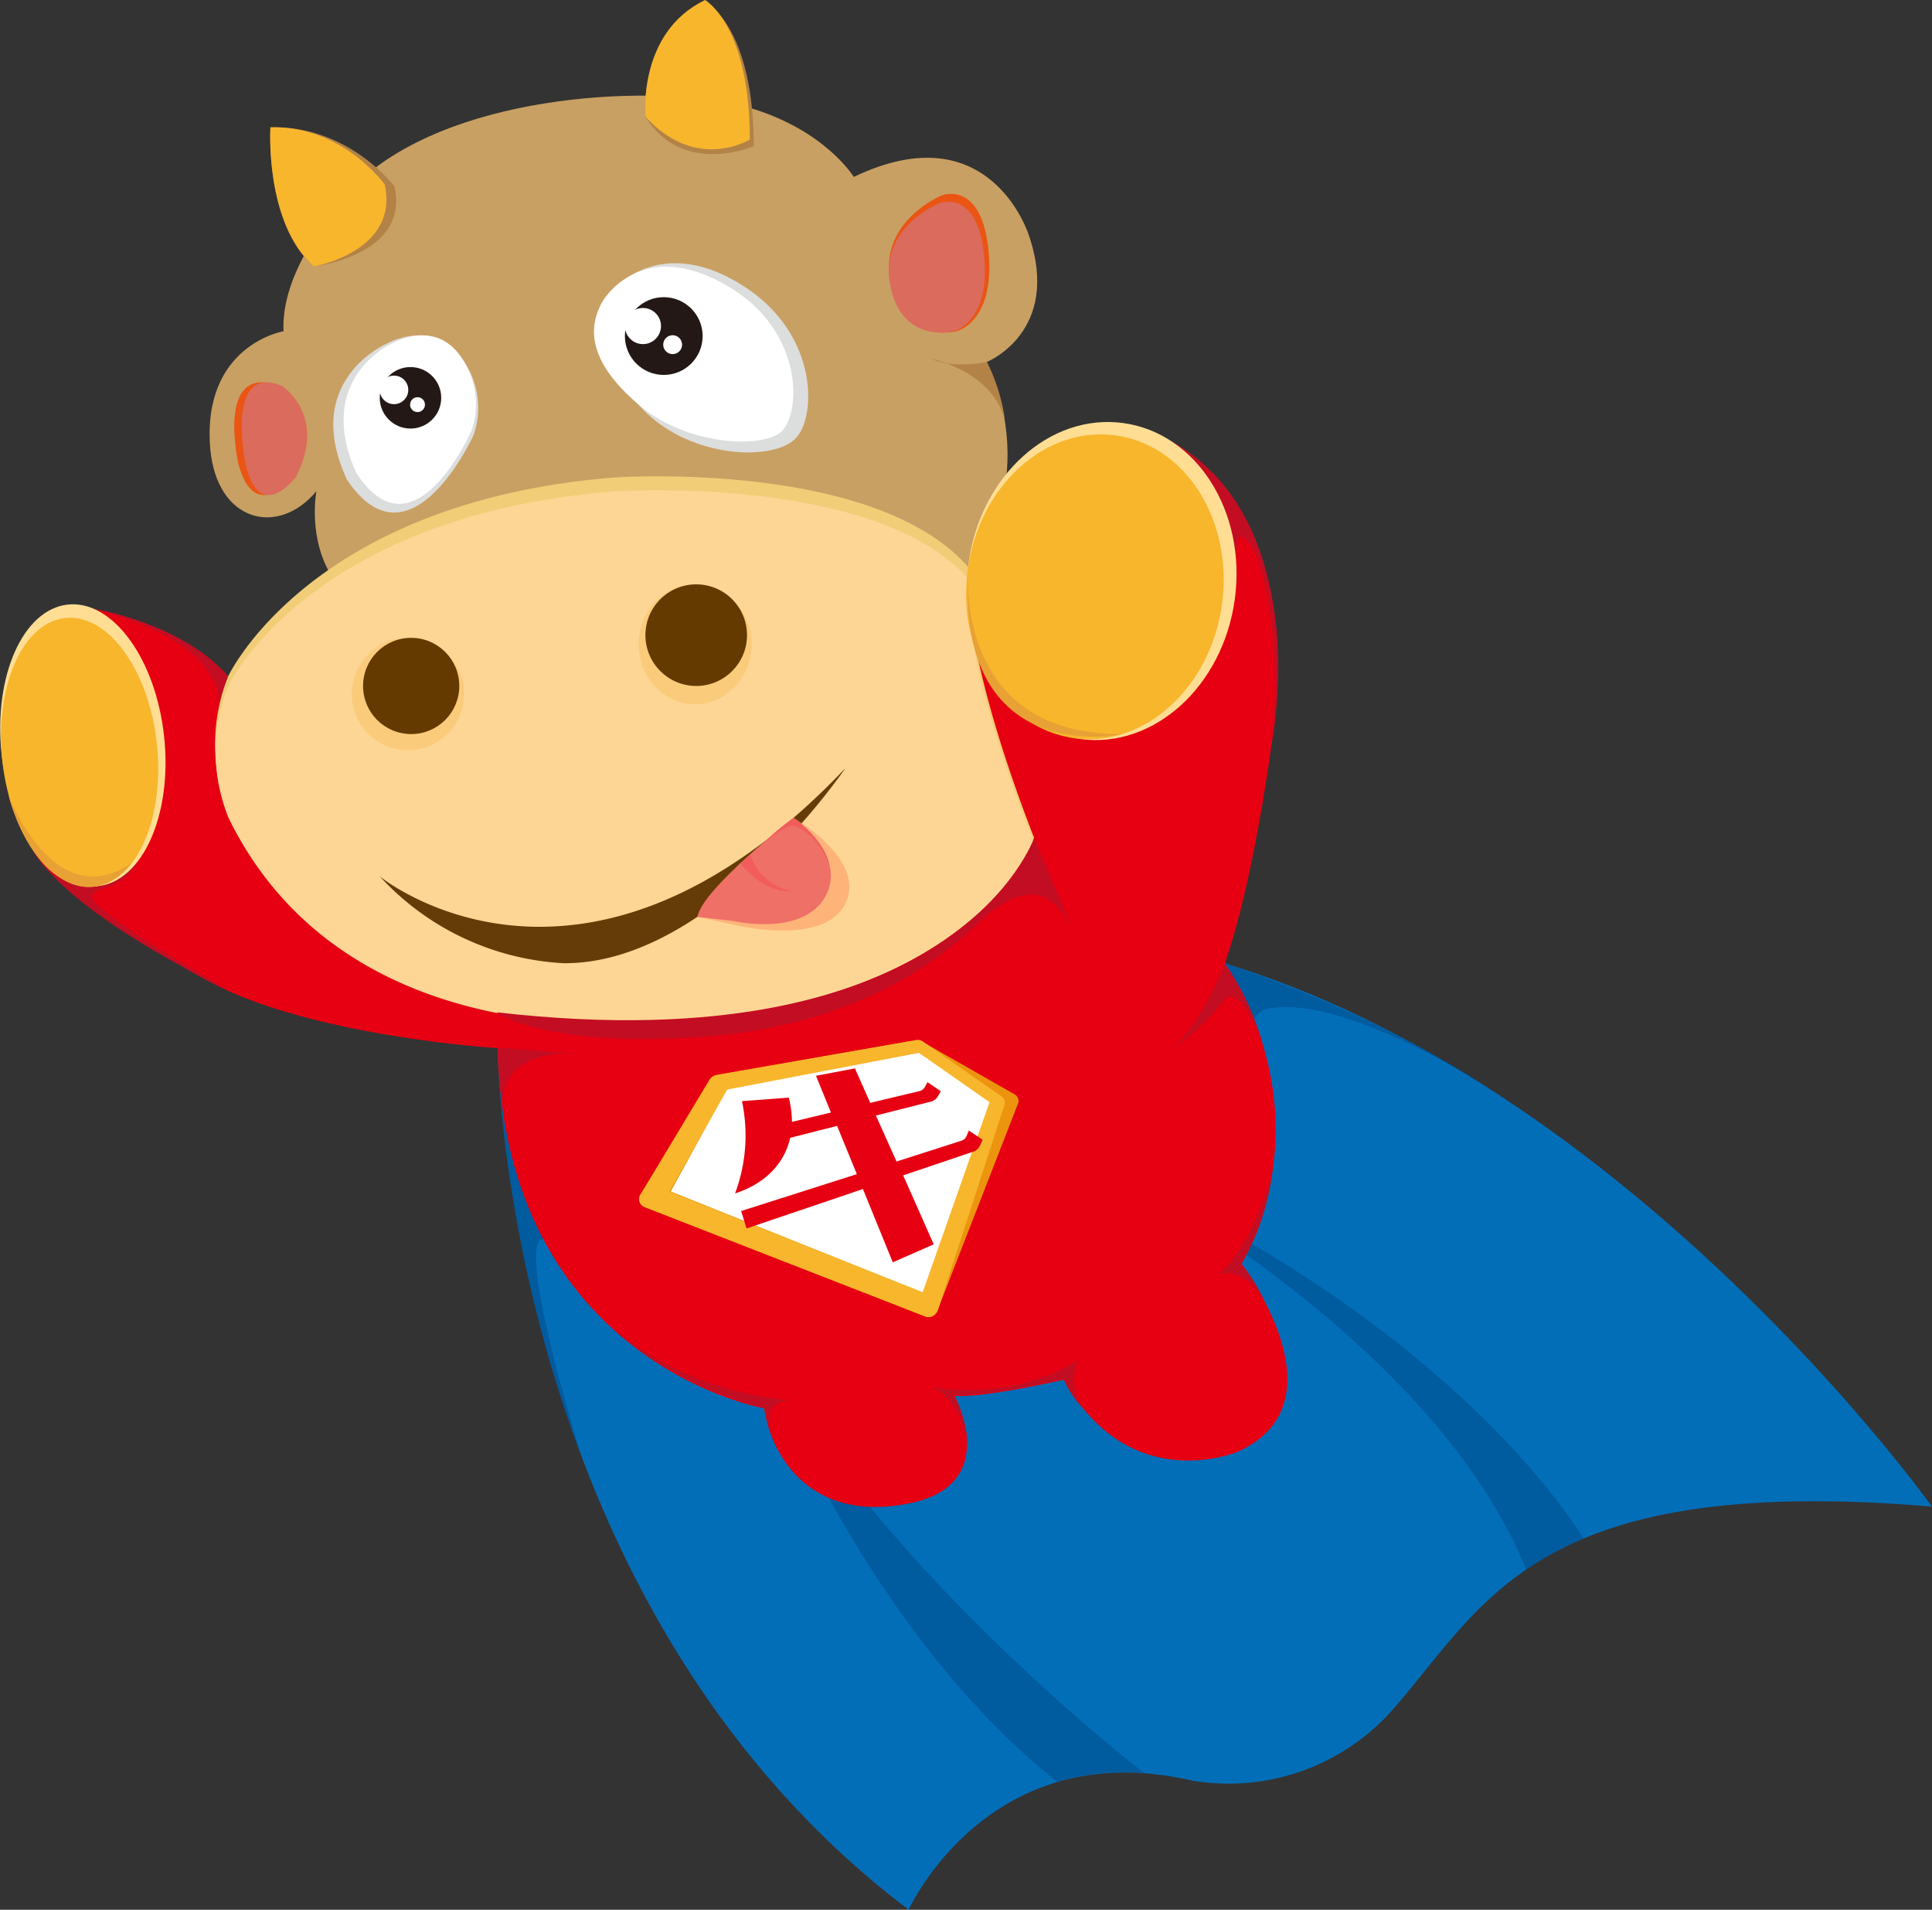<svg id="图层_1" data-name="图层 1" xmlns="http://www.w3.org/2000/svg" viewBox="0 0 280.33 277.04"><rect x="0" y="0" width="280.33" height="277.04" fill="#333333" stroke="none"/><defs><style>.cls-1{fill:#036eb8;}.cls-2{fill:#004986;}.cls-13,.cls-2{opacity:0.5;}.cls-3{fill:#e60012;}.cls-4{fill:#c30d23;}.cls-5{fill:#c9a063;}.cls-6{fill:#b28247;}.cls-7{fill:#f8b62d;}.cls-8{fill:#dcdddd;}.cls-9{fill:#fff;}.cls-10{fill:#f1cd77;}.cls-11{fill:#fdd695;}.cls-12{fill:#653c08;}.cls-13{fill:#ff935e;}.cls-14{fill:#ef7067;}.cls-15{fill:#facb7b;}.cls-16{fill:#643a00;}.cls-17{fill:#ea5514;}.cls-18{fill:#db6b5d;}.cls-19{fill:#231815;}.cls-20{fill:#f25c5b;}.cls-21{fill:#ec940e;}.cls-22{fill:#ffde94;}.cls-23{fill:#e8a135;}</style></defs><path class="cls-1" d="M251.88,461.93s.54,80.36,59.64,125.05c0,0,11.53-25.59,41.08-18.74a31.82,31.82,0,0,0,29.91-11.17c13-15.14,20.9-33.35,77.48-28.57,0,0-43.21-60.69-102.62-78.82Z" transform="translate(-179.67 -309.94)"/><path class="cls-2" d="M258.57,489.75s-4.76-2.58,5.36,31.13c0,0-11-27-12-59Z" transform="translate(-179.67 -309.94)"/><path class="cls-2" d="M409.43,533.14s-16.9-29.41-66.91-52.6c0,0,45.28,24,58.59,57.1A44.29,44.29,0,0,1,409.43,533.14Z" transform="translate(-179.67 -309.94)"/><path class="cls-2" d="M357.38,449.68s22.06,6.9,40.26,19.33c0,0-22.32-15.07-34.13-12.72,0,0-5.5,1.08.78,11.21l-12.13-16.27Z" transform="translate(-179.67 -309.94)"/><path class="cls-2" d="M345.75,567.18S306.57,537.25,289,503.73c0,0,14.42,41.08,44.09,64.73A31.1,31.1,0,0,1,345.75,567.18Z" transform="translate(-179.67 -309.94)"/><path class="cls-3" d="M349.63,374s20.09,9.47,14.5,44.13c0,0-2.53,19.71-6.76,31.6,0,0,14.87,20,2.44,43.6,0,0,15.32,20-.54,27.21,0,0-15.68,6.67-25.23-10.45,0,0-11.71,2.7-15.86,2.34,0,0,6.85,12.61-6.13,15.5s-20-4.68-21.51-13.69c0,0-37.59-6.49-38.67-52.25,0,0-26.71-1.62-41.64-9.55s-20.86-14.83-20.86-14.83l.1-39.9s15.19,1.39,23.3,10.4l55.77-10.54s50.54,7.66,51.62-5.32Z" transform="translate(-179.67 -309.94)"/><path class="cls-4" d="M193.17,398.23s12.79,2,19.61,9.82a34.59,34.59,0,0,1-1.59,5.54S214.91,404,193.17,398.23Z" transform="translate(-179.67 -309.94)"/><path class="cls-5" d="M225.58,381.2s-1.35,7,2.45,12.68l93-1.69s9.55-12.79,1.8-29.73c0,0,10.91-4.35,6.13-18.38,0,0-5.59-18-25.41-8.47,0,0-4.14-6.85-15.32-10.09s-39.28-2.7-54.42,9c0,0-13.51,11.8-13,23.47,0,0-11.89,2-10.63,17.07C211.15,385.68,220,387.87,225.58,381.2Z" transform="translate(-179.67 -309.94)"/><path class="cls-6" d="M273.32,326.87s-1.26-11.62,9-16.48c0,0,6.72,3.77,6.72,20.75C289,331.14,278.72,335.64,273.32,326.87Z" transform="translate(-179.67 -309.94)"/><path class="cls-7" d="M273.33,326.87s-1.22-12.19,8.65-16.93c0,0,6.49,3.68,6.49,20.24C288.46,330.18,280.71,335,273.33,326.87Z" transform="translate(-179.67 -309.94)"/><path class="cls-8" d="M235.74,359.82s-12.43,5.31-5.72,19.71c9.2,13.67,18.35-6.44,18.35-6.44a12,12,0,0,0-1.18-10.42C243,355.65,235.74,359.82,235.74,359.82Z" transform="translate(-179.67 -309.94)"/><path class="cls-9" d="M236.57,359.76s-11.35,5-5.23,18.74c8.4,13,16.76-6.13,16.76-6.13a11.79,11.79,0,0,0-1.08-9.91C243.23,355.8,236.57,359.76,236.57,359.76Z" transform="translate(-179.67 -309.94)"/><path class="cls-8" d="M267.4,353.3s6.81-10.08,19.76-2.11c11.19,6.88,11,18.85,8.11,22.18-3,3.53-15.23,3.24-22.28-4C266.5,362.61,264.93,358,267.4,353.3Z" transform="translate(-179.67 -309.94)"/><path class="cls-9" d="M267.12,353.63s5.62-9.76,18.46-2c10.51,6.37,10.39,17.81,7.58,20.81-2.4,2.56-13.65,2.36-20.81-3.79C267,364.1,264,359,267.12,353.63Z" transform="translate(-179.67 -309.94)"/><path class="cls-10" d="M212.78,408.05s11.71-25.23,55.86-28.83c0,0,37.84-2.7,51.53,13,0,0-1.62,10.45,9.55,39.28,0,0-9.55,23.06-50.63,25.77,0,0-48.11,8.65-66.31-29.37A26.8,26.8,0,0,1,212.78,408.05Z" transform="translate(-179.67 -309.94)"/><path class="cls-11" d="M212.86,409.33s11.7-24.58,55.82-28.09c0,0,37.81-2.63,51.5,12.64,0,0-1.62,10.18,9.54,38.28,0,0-9.53,23-50.59,25.6,0,0-48.09,7.94-66.27-29.11A25.51,25.51,0,0,1,212.86,409.33Z" transform="translate(-179.67 -309.94)"/><path class="cls-12" d="M234.76,437.06s29.55,24.33,67.57-15.68c0,0-19.28,28.47-40.9,28.29A39,39,0,0,1,234.76,437.06Z" transform="translate(-179.67 -309.94)"/><path class="cls-13" d="M286.35,444.13s12.92,3.19,16-3.15-7.52-12.39-7.52-12.39-13.22,10.18-13.94,14.36Z" transform="translate(-179.67 -309.94)"/><path class="cls-14" d="M286.12,443.55s10.09,2.34,13.33-3.6-4.64-11.36-4.64-11.36-13.25,10.34-13.94,14.36Z" transform="translate(-179.67 -309.94)"/><circle class="cls-15" cx="59.19" cy="100.68" r="8.15"/><circle class="cls-16" cx="59.66" cy="99.51" r="6.98"/><ellipse class="cls-15" cx="100.86" cy="93.47" rx="8.2" ry="8.69"/><circle class="cls-16" cx="101.02" cy="92.14" r="7.37"/><path class="cls-17" d="M316.36,338.27s5.88-2.31,6.78,8.41c.85,10.08-4.71,11.32-4.71,11.32s-7.93,2.05-9.6-7.31C307.26,341.9,316.36,338.27,316.36,338.27Z" transform="translate(-179.67 -309.94)"/><path class="cls-18" d="M316,339.4s5.62-2.18,6.49,7.93c.81,9.5-4.5,10.68-4.5,10.68s-7.59,1.94-9.19-6.89C307.32,342.83,316,339.4,316,339.4Z" transform="translate(-179.67 -309.94)"/><path class="cls-17" d="M220.1,365.89s7.39,4.12,2.39,13.16c0,0-5.88,7.18-8.23-1.83C214.26,377.21,210.89,362.58,220.1,365.89Z" transform="translate(-179.67 -309.94)"/><path class="cls-18" d="M220.53,365.89s6.63,4.12,2.14,13.16c0,0-5.27,7.18-7.38-1.83C215.29,377.21,212.27,362.58,220.53,365.89Z" transform="translate(-179.67 -309.94)"/><circle class="cls-19" cx="59.56" cy="57.71" r="4.46"/><circle class="cls-9" cx="57.17" cy="56.56" r="2.07"/><circle class="cls-9" cx="60.58" cy="58.7" r="1.08"/><circle class="cls-19" cx="96.31" cy="48.75" r="5.64"/><circle class="cls-9" cx="93.29" cy="47.3" r="2.62"/><circle class="cls-9" cx="97.6" cy="50" r="1.37"/><path class="cls-6" d="M218.91,328.41s-.79,14.13,6.3,20.18c0,0,14-1.6,11.69-11.63C236.91,337,230.26,328.1,218.91,328.41Z" transform="translate(-179.67 -309.94)"/><path class="cls-7" d="M218.91,328.41s-.9,13.69,6.31,20.18c0,0,12.43-2.16,10.27-11.89C235.49,336.7,229.36,328.11,218.91,328.41Z" transform="translate(-179.67 -309.94)"/><path class="cls-4" d="M294.54,513.06a46.34,46.34,0,0,1-26-10.42,52.88,52.88,0,0,0,22,11.54s.61,4.21,2.4,6.7C292.95,520.88,288.19,513.33,294.54,513.06Z" transform="translate(-179.67 -309.94)"/><path class="cls-4" d="M314.95,511.16s11.22,2.3,21.22-3.92a6.61,6.61,0,0,0,1.06,7.41A13.6,13.6,0,0,1,334,510s-9.37,2.34-15.86,2.34c0,0,2.24,4.76,1.8,7.3C320,519.68,319.41,513.33,314.95,511.16Z" transform="translate(-179.67 -309.94)"/><path class="cls-4" d="M364.29,479.95s-2.85,10.94-8,15c0,0,3.21-1.95,6.81,3.62a26.77,26.77,0,0,0-3.29-5.29A35.06,35.06,0,0,0,364.29,479.95Z" transform="translate(-179.67 -309.94)"/><path class="cls-4" d="M251.88,461.93s7.35.59,11.89.86c0,0-12.7-1.38-11,9A78.78,78.78,0,0,1,251.88,461.93Z" transform="translate(-179.67 -309.94)"/><path class="cls-6" d="M322.88,362.46s-4.75,1.06-8.13-.49c0,0,9,1.8,10.75,9A27,27,0,0,0,322.88,362.46Z" transform="translate(-179.67 -309.94)"/><path class="cls-20" d="M294.75,439.2s-3.81.74-7.61-4l1.41-1.3A7.67,7.67,0,0,0,294.75,439.2Z" transform="translate(-179.67 -309.94)"/><path class="cls-4" d="M357.38,449.68s-2.7,7.48-7.29,12.25a40.27,40.27,0,0,0,7.29-7s1.81-2.92,5.5,6.38A39.55,39.55,0,0,0,357.38,449.68Z" transform="translate(-179.67 -309.94)"/><path class="cls-4" d="M329.72,431.48s-11.35,32.95-78,25.31c0,0,6.87,5.2,29.84,3.56,26.38-1.88,38.09-14.86,40.92-17.3,7.26-6.25,10.37-2.47,12.48,1Z" transform="translate(-179.67 -309.94)"/><polygon class="cls-9" points="94.71 173.71 104.4 157.06 133.42 151.75 144.82 159.71 134.76 189.46 94.71 173.71"/><path class="cls-21" d="M315,500.86a1.28,1.28,0,0,1-1.07.06l-40.63-15.84a1.23,1.23,0,0,1-.68-1.91l10.44-16.71a1.61,1.61,0,0,1,1.11-.66L311.65,461a4.66,4.66,0,0,1,2.57.47l12.68,7.23a1.11,1.11,0,0,1,.54,1.19L315.9,499.53A2.92,2.92,0,0,1,315,500.86Zm-38-18.08,37.38,15,10.81-28.16-10.94-7.22-29.14,5.53Z" transform="translate(-179.67 -309.94)"/><path class="cls-7" d="M315,500.86a1.28,1.28,0,0,1-1.07.06L273.3,485.09a1.26,1.26,0,0,1-.66-1.91l10-16.65a1.53,1.53,0,0,1,1.06-.66l28.94-5.06a1.37,1.37,0,0,1,1,.25l11.28,7.89a1.13,1.13,0,0,1,.52,1.19L315.75,500A1.5,1.5,0,0,1,315,500.86Zm-38.2-18.06,36.75,14.6,9.7-27.57L313,462.67,285.19,468Z" transform="translate(-179.67 -309.94)"/><path class="cls-3" d="M303.72,464.93l2.22,5,7.11-1.7a1.22,1.22,0,0,0,.84-.64l.36-.66,1.93,1.31-.44.77a1.61,1.61,0,0,1-1.08.76l-7.9,2,3,6.67,9.35-3a1.24,1.24,0,0,0,.83-.75l.31-.74,2,1.33-.39.86a1.65,1.65,0,0,1-1,.88l-10.14,3.43,4.43,10-5.94,2.61-4.33-10.63-16.89,5.72-.78-2.53,16.79-5.35-2.87-7L294.33,475c-.87,3.84-3.77,6.71-8,8.06a24.08,24.08,0,0,0,1-13.38l6.79-.51a14.33,14.33,0,0,1,.46,3.52l5.66-1.36L298.07,466Z" transform="translate(-179.67 -309.94)"/><path class="cls-20" d="M294.81,428.59s4.46,3,5.25,6.94c0,0-1.47-4.51-5.25-5.82,0,0-.44-.43-3.87,2.06A32.71,32.71,0,0,1,294.81,428.59Z" transform="translate(-179.67 -309.94)"/><path class="cls-4" d="M359,390.71s-.17-6.48,3.07,0c0,0,4,10.79,2.07,27.37,0,0,6.49-32.34-14.5-44.13A30,30,0,0,1,359,390.71Z" transform="translate(-179.67 -309.94)"/><ellipse class="cls-22" cx="339.54" cy="394.24" rx="23.13" ry="19.49" transform="translate(-276.52 367.64) rotate(-82.26)"/><ellipse class="cls-7" cx="338.55" cy="395.08" rx="22.17" ry="18.62" transform="translate(-278.21 367.38) rotate(-82.26)"/><path class="cls-23" d="M320.17,392.19s-2.5,24.43,22.4,24.24C342.57,416.43,318.19,421.8,320.17,392.19Z" transform="translate(-179.67 -309.94)"/><path class="cls-4" d="M184.5,433.4s3.82,8.34,28.9,20.49c0,0-16.88-9.47-20.12-13.26,0,0-1.35-1.22,2-2a7.53,7.53,0,0,0,4.61-4.13Z" transform="translate(-179.67 -309.94)"/><ellipse class="cls-22" cx="191.66" cy="418.08" rx="11.86" ry="20.54" transform="translate(-222.91 -287.26) rotate(-6.09)"/><ellipse class="cls-7" cx="191.19" cy="419.09" rx="11.28" ry="19.59" transform="translate(-223.02 -287.31) rotate(-6.09)"/><path class="cls-23" d="M180.88,425.25s6.56,17.58,17.88,9.89c0,0-4.54,6.62-11.13,1.62C187.64,436.76,183.28,434,180.88,425.25Z" transform="translate(-179.67 -309.94)"/></svg>